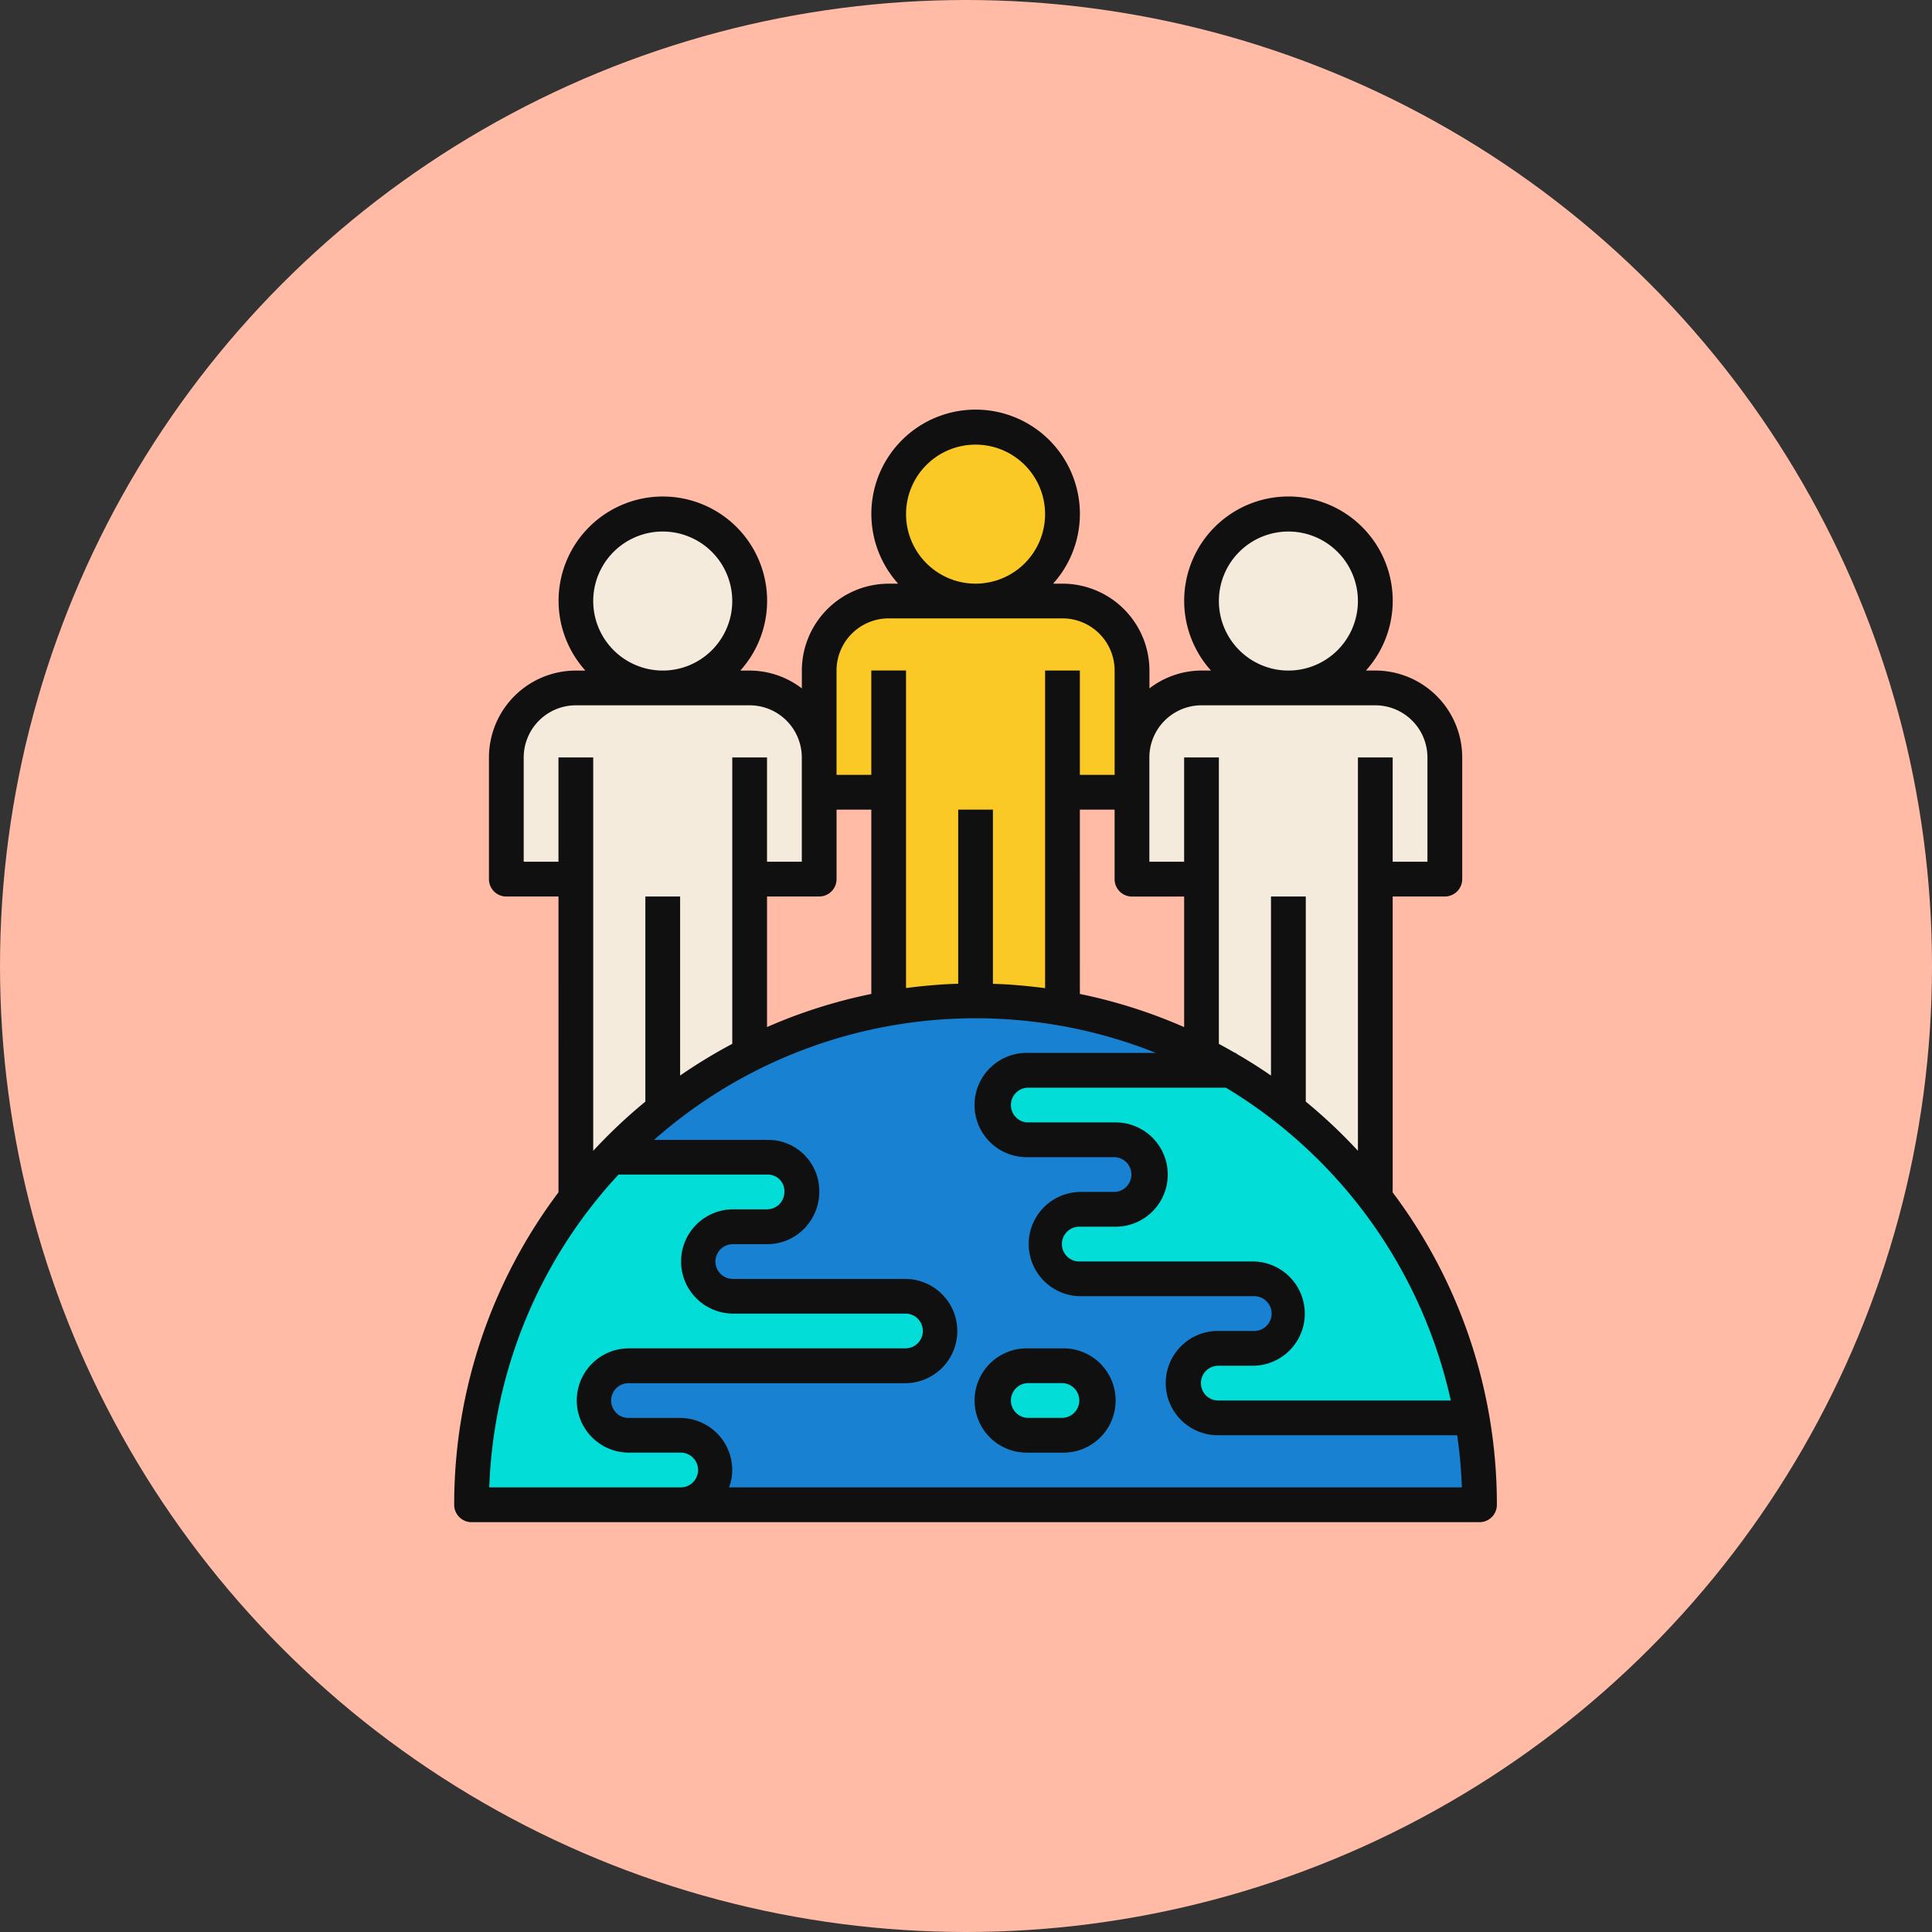 <svg xmlns="http://www.w3.org/2000/svg" width="101" height="101" viewBox="0 0 101 101">
  <rect x="0" y="0" width="101" height="101" fill="#333333" stroke="none"/>
  <g id="Grupo_962223" data-name="Grupo 962223" transform="translate(-637 -996)">
    <circle id="Elipse_1142" data-name="Elipse 1142" cx="50.5" cy="50.5" r="50.5" transform="translate(637 996)" fill="#ffbba6"/>
    <g id="poblacion" transform="translate(644.744 1017.427)">
      <path id="Trazado_637643" data-name="Trazado 637643" d="M187.634,97.994v11.3h0q.523-.091,1.053-.161l.156-.02c.313-.04.627-.075.944-.1.146-.014.294-.023.442-.034.239-.017.477-.037.718-.048.407-.019.817-.031,1.229-.031s.822.012,1.23.031c.241.011.479.031.718.048.147.011.3.02.442.034.316.028.631.065.943.1l.156.02c.353.046.7.1,1.053.161h0v-11.3h3.634v-6.36A3.634,3.634,0,0,0,196.72,88h-9.086A3.634,3.634,0,0,0,184,91.634v6.36Z" transform="translate(-148.92 -78.006)" fill="#fbc926"/>
      <path id="Trazado_637644" data-name="Trazado 637644" d="M112.708,293.805a1.817,1.817,0,1,1,0-3.634h1.817a1.817,1.817,0,1,0,0-3.634h-9.086a1.817,1.817,0,0,1,0-3.634h1.817a1.817,1.817,0,1,0,0-3.634h-4.543a1.817,1.817,0,0,1,0-3.634h10.518L111.8,274.8a26.165,26.165,0,0,0-7.269-2.4q-.523-.091-1.053-.161l-.156-.02c-.313-.04-.627-.075-.943-.1-.146-.014-.294-.023-.442-.034-.239-.017-.477-.037-.718-.048-.408-.02-.818-.032-1.23-.032s-.822.012-1.23.031c-.241.011-.479.031-.718.048-.147.011-.294.02-.442.034-.316.028-.631.065-.944.1l-.156.02c-.353.046-.7.1-1.053.161a26.166,26.166,0,0,0-7.269,2.4l-2.549,1.489a26.461,26.461,0,0,0-4.709,3.89l8.22,0a1.764,1.764,0,0,1,1.764,1.764v.045a1.817,1.817,0,0,1-1.816,1.826h-1.82a1.818,1.818,0,0,0,0,3.635h9.086a1.817,1.817,0,0,1,0,3.634H81.812a1.817,1.817,0,0,0,.005,3.634h2.726a1.817,1.817,0,1,1,0,3.634h41.793a26.539,26.539,0,0,0-.4-4.543Zm-8.177.909h-1.817a1.817,1.817,0,1,1,0-3.634h1.817a1.817,1.817,0,1,1,0,3.634Z" transform="translate(-56.732 -241.109)" fill="#1881d1"/>
      <g id="Grupo_954704" data-name="Grupo 954704" transform="translate(16.909 34.525)">
        <path id="Trazado_637645" data-name="Trazado 637645" d="M265.817,304a1.817,1.817,0,1,0,0,3.634h4.543a1.817,1.817,0,1,1,0,3.634h-1.817a1.817,1.817,0,1,0,0,3.634h9.086a1.817,1.817,0,1,1,0,3.634h-1.817a1.817,1.817,0,1,0,0,3.634h13.23a26.345,26.345,0,0,0-11.3-17.352l-1.4-.82Z" transform="translate(-236.743 -304)" fill="#03ddd7"/>
        <path id="Trazado_637646" data-name="Trazado 637646" d="M36.72,360.34a1.817,1.817,0,0,0-1.817-1.817H32.177a1.817,1.817,0,0,1-.005-3.634H46.718a1.817,1.817,0,0,0,0-3.634H37.628a1.817,1.817,0,0,1,0-3.634h1.82a1.818,1.818,0,0,0,1.816-1.826v-.045a1.764,1.764,0,0,0-1.764-1.764l-8.22,0A26.251,26.251,0,0,0,24,362.157H34.9A1.817,1.817,0,0,0,36.72,360.34Z" transform="translate(-24 -339.443)" fill="#03ddd7"/>
        <path id="Trazado_637647" data-name="Trazado 637647" d="M267.634,440h-1.817a1.817,1.817,0,1,0,0,3.634h1.817a1.817,1.817,0,1,0,0-3.634Z" transform="translate(-236.743 -424.555)" fill="#03ddd7"/>
      </g>
      <circle id="Elipse_7832" data-name="Elipse 7832" cx="4.5" cy="4.5" r="4.5" transform="translate(39 1)" fill="#fbc926"/>
      <g id="Grupo_954705" data-name="Grupo 954705" transform="translate(18.726 5.404)">
        <ellipse id="Elipse_7833" data-name="Elipse 7833" cx="4.5" cy="5" rx="4.5" ry="5" transform="translate(36.274 -0.404)" fill="#f4ebdc"/>
        <circle id="Elipse_7834" data-name="Elipse 7834" cx="5" cy="5" r="5" transform="translate(3.274 -0.404)" fill="#f4ebdc"/>
        <path id="Trazado_637648" data-name="Trazado 637648" d="M52.72,137.994h3.634v-6.36A3.634,3.634,0,0,0,52.72,128H43.634A3.634,3.634,0,0,0,40,131.634v6.36h3.634v16.354l4.543-4.543,1.993-1.165,2.549-1.489Z" transform="translate(-40 -118.868)" fill="#f4ebdc"/>
        <path id="Trazado_637649" data-name="Trazado 637649" d="M328,137.994h3.634v9.157l1.433.837,1.4.82,1.707,1,4.543,4.543V137.994h3.634v-6.36A3.634,3.634,0,0,0,340.72,128h-9.086A3.634,3.634,0,0,0,328,131.634v6.36Z" transform="translate(-295.292 -118.868)" fill="#f4ebdc"/>
      </g>
      <g id="Grupo_954706" data-name="Grupo 954706" transform="translate(16)">
        <path id="Trazado_637650" data-name="Trazado 637650" d="M260.543,432h-1.817a2.726,2.726,0,1,0,0,5.451h1.817a2.726,2.726,0,1,0,0-5.451Zm0,3.634h-1.817a.909.909,0,0,1,0-1.817h1.817a.909.909,0,0,1,0,1.817Z" transform="translate(-228.743 -382.938)" fill="#101010"/>
        <path id="Trazado_637651" data-name="Trazado 637651" d="M65.062,40.885V25.439h2.726a.908.908,0,0,0,.909-.909v-6.36a4.548,4.548,0,0,0-4.543-4.543h-.491a5.451,5.451,0,1,0-8.1,0h-.491a4.5,4.5,0,0,0-2.726.932v-.932A4.548,4.548,0,0,0,47.8,9.086h-.491a5.451,5.451,0,1,0-8.1,0h-.491a4.548,4.548,0,0,0-4.543,4.543v.932a4.5,4.5,0,0,0-2.726-.932h-.491a5.451,5.451,0,1,0-8.1,0H22.36a4.548,4.548,0,0,0-4.543,4.543v6.36a.908.908,0,0,0,.909.909h2.726V40.885h.015A27.117,27.117,0,0,0,16,57.239a.908.908,0,0,0,.909.909H69.6a.908.908,0,0,0,.909-.909,27.117,27.117,0,0,0-5.466-16.354ZM55.976,9.994a3.634,3.634,0,1,1,3.634,3.634A3.638,3.638,0,0,1,55.976,9.994Zm-.909,5.451h9.086a2.729,2.729,0,0,1,2.726,2.726v5.451H65.062V18.171H63.245V38.733a27.62,27.62,0,0,0-2.726-2.571V25.439H58.7V34.8q-.883-.611-1.817-1.148v-.033h-.057c-.282-.163-.564-.322-.851-.474V18.171H54.159v5.451H52.342V18.171A2.729,2.729,0,0,1,55.068,15.445Zm2.726,29.074H48.708a.909.909,0,1,1,0-1.817h1.817a2.726,2.726,0,1,0,0-5.451H45.982a.909.909,0,0,1,0-1.817H56.342A25.515,25.515,0,0,1,68.1,51.788H55.976a.909.909,0,1,1,0-1.817h1.817a2.726,2.726,0,0,0,0-5.451ZM48.708,20.9h1.817v3.634a.908.908,0,0,0,.909.909h2.726v6.825a27.021,27.021,0,0,0-5.451-1.734ZM39.622,5.451a3.634,3.634,0,1,1,3.634,3.634A3.638,3.638,0,0,1,39.622,5.451Zm-3.634,8.177A2.729,2.729,0,0,1,38.714,10.9H47.8a2.729,2.729,0,0,1,2.726,2.726V19.08H48.708V13.628H46.891v16.6c-.025,0-.05,0-.075-.007q-.785-.1-1.585-.161c-.086-.006-.173-.015-.259-.02-.268-.016-.537-.027-.808-.036V20.9H42.348V30c-.27.009-.54.02-.808.036-.086.005-.173.014-.259.02q-.8.057-1.585.161c-.025,0-.05,0-.075.007v-16.6H37.805V19.08H35.988V13.628ZM32.354,32.265V25.439H35.08a.908.908,0,0,0,.909-.909V20.9h1.817v9.634A27.018,27.018,0,0,0,32.354,32.265ZM23.268,9.994A3.634,3.634,0,1,1,26.9,13.628,3.638,3.638,0,0,1,23.268,9.994Zm-1.817,8.177v5.451H19.634V18.171a2.729,2.729,0,0,1,2.726-2.726h9.086a2.729,2.729,0,0,1,2.726,2.726v5.451H32.354V18.171H30.537V33.142A27.177,27.177,0,0,0,27.811,34.8V25.439H25.994V36.163a27.406,27.406,0,0,0-2.726,2.571V18.171ZM17.833,56.33a25.344,25.344,0,0,1,6.759-16.354l7.814,0a.867.867,0,0,1,.856.9.918.918,0,0,1-.267.652.9.9,0,0,1-.64.265H30.535a2.726,2.726,0,0,0,0,5.451h9.086a.909.909,0,0,1,0,1.817H25.08a2.726,2.726,0,0,0,.005,5.451h2.726a.909.909,0,1,1,0,1.817Zm12.536,0a2.7,2.7,0,0,0,.167-.909A2.729,2.729,0,0,0,27.811,52.7H25.086a.909.909,0,0,1-.005-1.817H39.627a2.726,2.726,0,0,0,0-5.451H30.537a.909.909,0,0,1,0-1.817h1.822a2.7,2.7,0,0,0,1.927-.8,2.754,2.754,0,0,0,.8-1.981,2.675,2.675,0,0,0-2.673-2.672H26.448A25.363,25.363,0,0,1,38.9,32.18q1.07-.184,2.132-.279l.1-.007a25.085,25.085,0,0,1,4.245,0l.1.007q1.063.094,2.132.279a25.262,25.262,0,0,1,5.072,1.436h-6.7a2.726,2.726,0,1,0,0,5.451h4.543a.909.909,0,0,1,0,1.817H48.708a2.726,2.726,0,0,0,0,5.451h9.086a.909.909,0,1,1,0,1.817H55.976a2.726,2.726,0,1,0,0,5.451H68.433a25.4,25.4,0,0,1,.247,2.726H30.37Z" transform="translate(-16)" fill="#101010"/>
      </g>
    </g>
  </g>
</svg>
